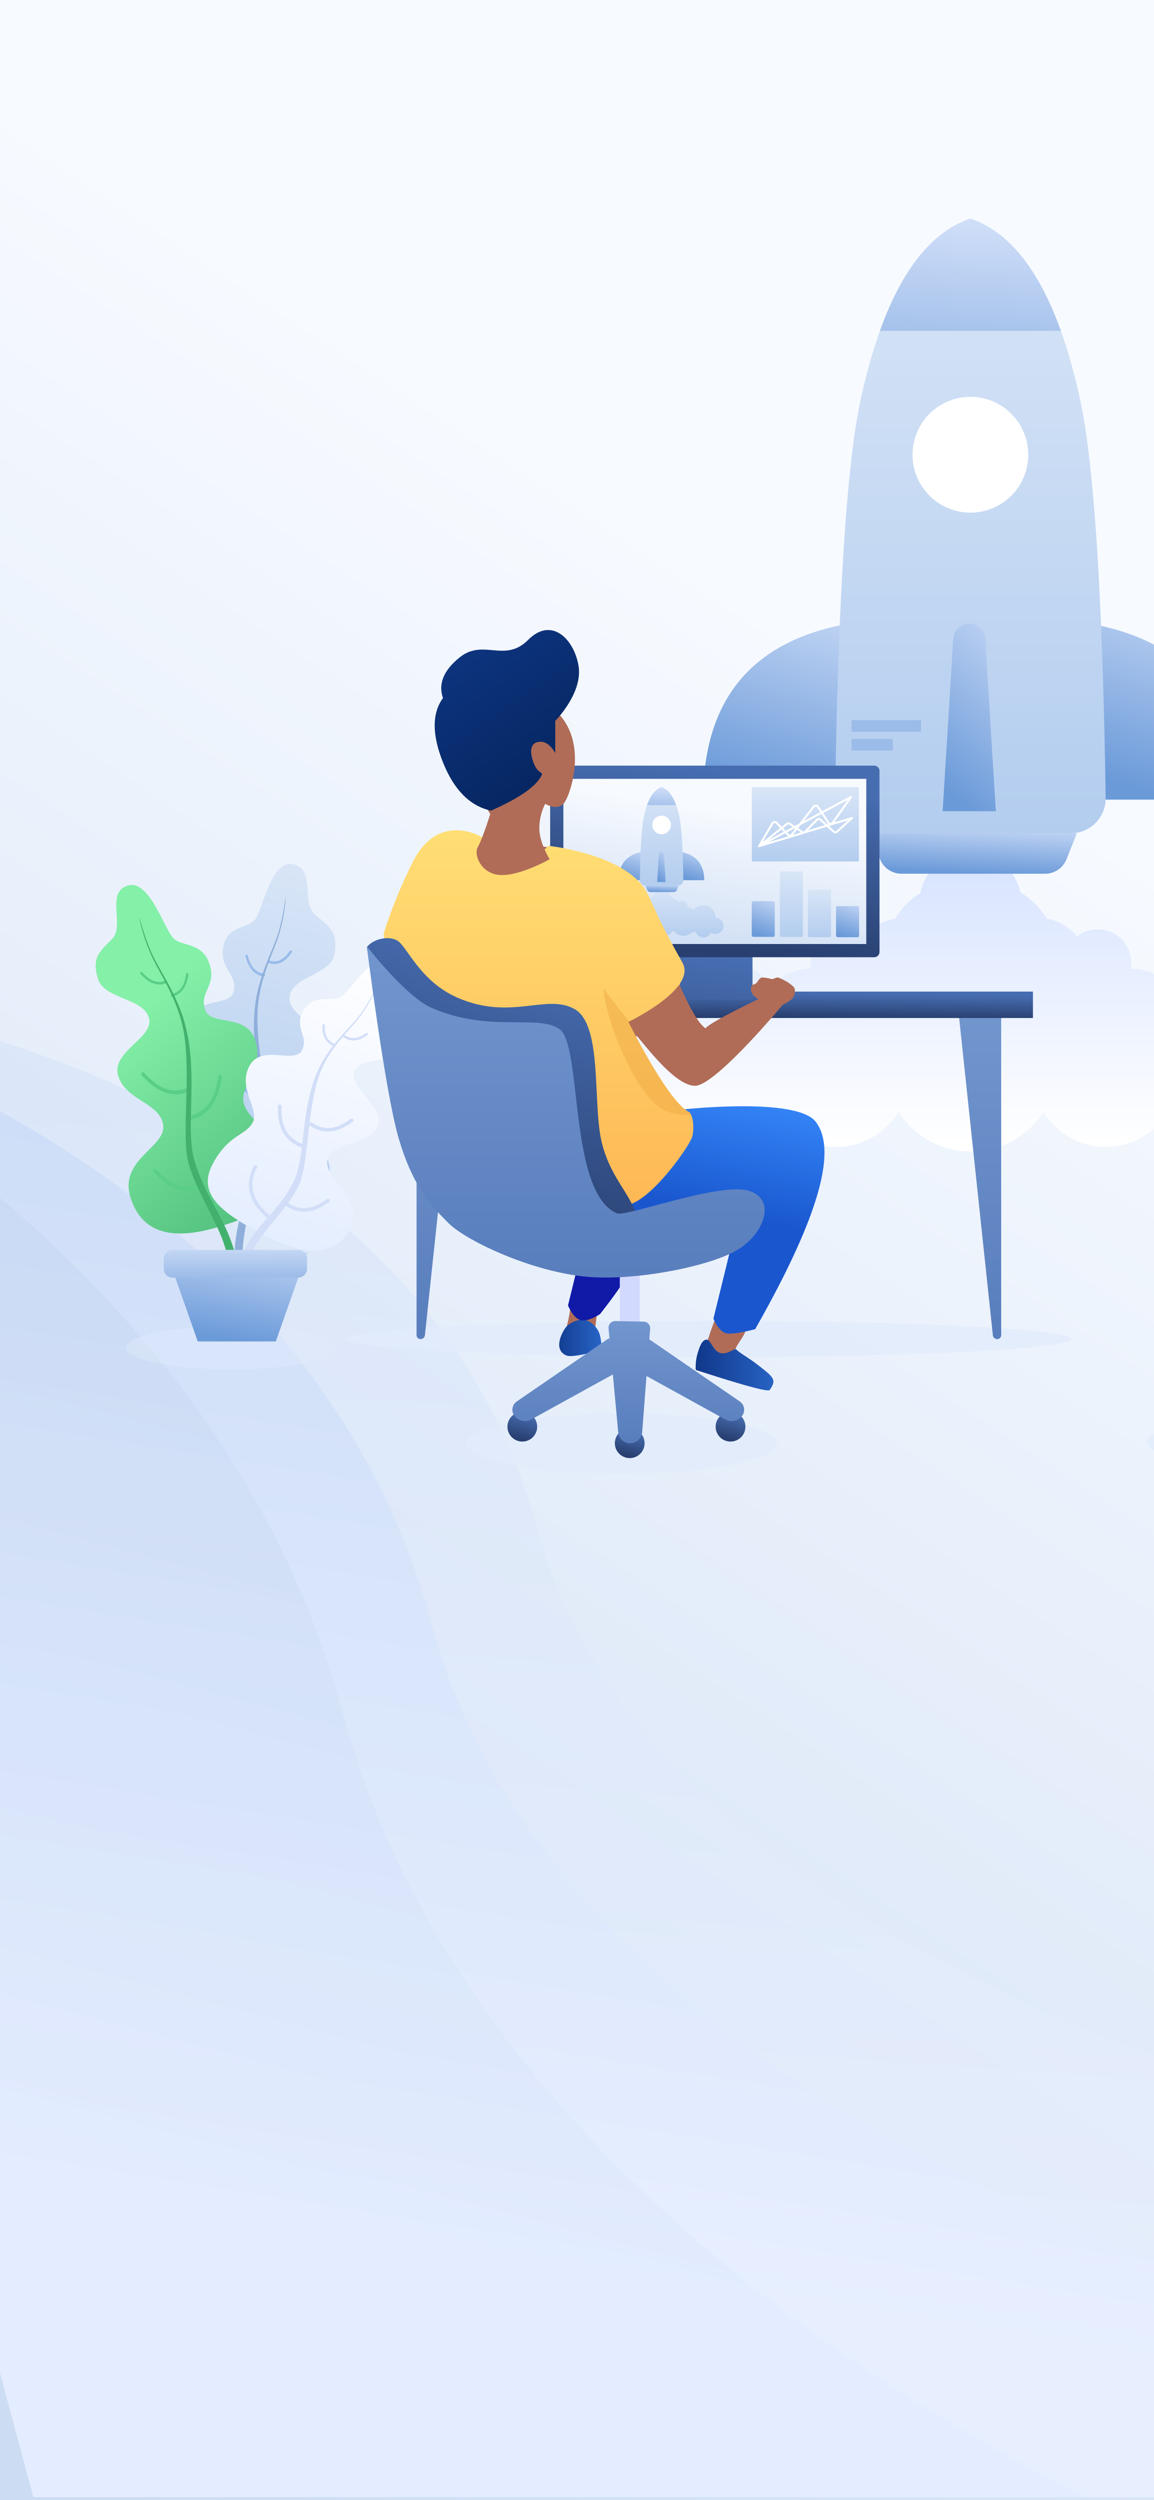 <svg xmlns="http://www.w3.org/2000/svg" xmlns:xlink="http://www.w3.org/1999/xlink" width="375" height="812" viewBox="0 0 375 812"><rect x="0" y="0" width="375" height="812" fill="#333333" stroke="none"/><defs><style>.a{fill:url(#a);}.b{fill:url(#e);}.c{clip-path:url(#g);}.d{clip-path:url(#i);}.ag,.e{opacity:0.5;}.e{fill:url(#j);}.f{fill:url(#k);}.g{opacity:0.236;fill:url(#l);}.h,.i{fill:#e2ebfc;}.h{opacity:0.806;}.i{opacity:0.426;}.j{fill:url(#m);}.k{fill:#98bbe9;}.l{fill:#8fafda;}.m{fill:url(#n);}.n{fill:#5ace87;}.o{fill:#42b16d;}.p{fill:url(#o);}.q{fill:#d2def8;}.r{fill:url(#p);}.s{fill:url(#q);}.t{fill:url(#r);}.u{fill:#9bbbe8;}.v{fill:url(#v);}.w{fill:#fff;}.x{fill:url(#z);}.y{fill:url(#ab);}.z{fill:url(#ac);}.aa{fill:none;stroke:#fff;stroke-linecap:round;stroke-linejoin:round;stroke-miterlimit:10;stroke-width:0.661px;}.ab{fill:#b06c57;}.ac{fill:url(#as);}.ad{fill:#111aa7;}.ae{fill:url(#au);}.af{clip-path:url(#aw);}.ag{fill:#efab45;}.ah{fill:url(#ax);}.ai{fill:#d2d9ff;}</style><linearGradient id="a" x1="0.5" y1="0.197" x2="-0.338" y2="2.945" gradientUnits="objectBoundingBox"><stop offset="0" stop-color="#f7faff"/><stop offset="1" stop-color="#6b9ad9"/></linearGradient><linearGradient id="c" x1="0.458" y1="0.152" x2="0.759" y2="0.707" gradientUnits="objectBoundingBox"><stop offset="0" stop-color="#f59ba9"/><stop offset="1" stop-color="#f25267"/></linearGradient><linearGradient id="e" x1="0.5" y1="-0.109" x2="0.5" y2="1" gradientUnits="objectBoundingBox"><stop offset="0" stop-color="#ffe579"/><stop offset="1" stop-color="#feb755"/></linearGradient><clipPath id="g"><rect class="a" width="375" height="812" transform="translate(0.974 0)"/></clipPath><clipPath id="i"><rect class="a" width="375" height="812"/></clipPath><linearGradient id="j" x1="0.5" y1="0.197" x2="-0.338" y2="2.945" gradientUnits="objectBoundingBox"><stop offset="0" stop-color="#ecf2ff"/><stop offset="1" stop-color="#6b9ad9"/></linearGradient><linearGradient id="k" x1="0.5" y1="0.197" x2="-0.338" y2="2.945" gradientUnits="objectBoundingBox"><stop offset="0" stop-color="#e7efff"/><stop offset="1" stop-color="#6b9ad9"/></linearGradient><linearGradient id="l" x1="0.5" y1="0.197" x2="-0.338" y2="2.945" gradientUnits="objectBoundingBox"><stop offset="0" stop-color="#d9e6ff"/><stop offset="1" stop-color="#1c467e"/></linearGradient><linearGradient id="m" x1="0.5" y1="-1.043" x2="0.5" y2="1" gradientUnits="objectBoundingBox"><stop offset="0" stop-color="#fff"/><stop offset="1" stop-color="#b3cdef"/></linearGradient><linearGradient id="n" x1="0.5" y1="0.321" x2="0.673" y2="1.16" gradientUnits="objectBoundingBox"><stop offset="0" stop-color="#84f0a8"/><stop offset="1" stop-color="#48b676"/></linearGradient><linearGradient id="o" x1="0.393" x2="0.5" y2="1" gradientUnits="objectBoundingBox"><stop offset="0" stop-color="#fff"/><stop offset="1" stop-color="#e5eeff"/></linearGradient><linearGradient id="p" x1="1.574" y1="-0.397" x2="1.188" y2="1.159" gradientUnits="objectBoundingBox"><stop offset="0" stop-color="#e5edff"/><stop offset="1" stop-color="#6b9ad9"/></linearGradient><linearGradient id="q" x1="1.494" y1="-0.866" x2="1.574" y2="2.197" xlink:href="#p"/><linearGradient id="r" x1="0.476" y1="0.959" x2="0.476" y2="0.068" gradientUnits="objectBoundingBox"><stop offset="0" stop-color="#fff"/><stop offset="1" stop-color="#d9e5ff"/></linearGradient><linearGradient id="v" x1="1.574" y1="-0.397" x2="1.283" y2="2.553" xlink:href="#p"/><linearGradient id="z" x1="0.5" y1="-1.423" x2="0.5" y2="1.702" gradientUnits="objectBoundingBox"><stop offset="0" stop-color="#95b7e5"/><stop offset="1" stop-color="#476db1"/></linearGradient><linearGradient id="ab" x1="0.833" y1="0.113" x2="0.599" y2="0.973" gradientUnits="objectBoundingBox"><stop offset="0" stop-color="#476db1"/><stop offset="1" stop-color="#283f6f"/></linearGradient><linearGradient id="ac" x1="0.833" y1="0.113" x2="-0.161" y2="4.488" xlink:href="#ab"/><linearGradient id="as" x1="1" y1="0.5" x2="0" y2="0.5" gradientUnits="objectBoundingBox"><stop offset="0" stop-color="#2865c6"/><stop offset="1" stop-color="#10378a"/></linearGradient><linearGradient id="au" x1="0.607" x2="0.521" y2="0.5" gradientUnits="objectBoundingBox"><stop offset="0" stop-color="#3485f7"/><stop offset="1" stop-color="#1a57cf"/></linearGradient><clipPath id="aw"><path class="b" d="M40.783,11.019c8.852,0,12.64-5.273,12.64-5.273S79.678,8.386,85.911,21.62c3.652,7.755,4.444,10.014,11.2,22.114,4.773,8.55-17.575,19.2-17.575,19.2S92.557,89.205,99.313,92.233c1.528,1.451,1.528,6.07.972,7.964-1.041,3.548-16.168,24.936-23.793,22.154s-33.062-13.069-33.062-13.069L4.829,73.306,0,34.3A157.082,157.082,0,0,1,9.477,11.019c8.345-16.672,22.4-8.12,22.4-8.12S31.93,11.019,40.783,11.019Z" transform="translate(0.043 0.432)"/></clipPath><linearGradient id="ax" x1="0.851" y1="1.093" x2="0.049" y2="-0.472" gradientUnits="objectBoundingBox"><stop offset="0" stop-color="#032258"/><stop offset="1" stop-color="#133e94"/></linearGradient></defs><g transform="translate(-0.974 0)"><rect class="a" width="375" height="812" transform="translate(0.974 0)"/><g class="c"><g transform="translate(0.974 -1)"><rect class="a" width="375" height="812"/><g class="d"><g transform="matrix(-0.966, 0.259, -0.259, -0.966, 569.314, 777.67)"><path class="e" d="M5.258,69.449s303.4,124.222,303.4,302.989S548.254,625.1,548.254,625.1V0H0Z" transform="translate(0)"/><path class="f" d="M0,51.2s239.176,121.95,239.176,300.717S437.579,625.1,437.579,625.1V0H0Z" transform="translate(110.675 0)"/><path class="g" d="M0,14.174s178.189,137.8,178.189,316.569S341.278,625.1,341.278,625.1V0H0Z" transform="translate(206.975 0)"/></g><g transform="translate(14 72)"><g transform="translate(26.406 358.009)"><ellipse class="h" cx="117.602" cy="5.882" rx="117.602" ry="5.882" transform="translate(72.402 0)"/><ellipse class="h" cx="82.698" cy="11.145" rx="82.698" ry="11.145" transform="translate(332.308 28.299)"/><ellipse class="i" cx="34.368" cy="7.068" rx="34.368" ry="7.068" transform="translate(0.594 1.61)"/><ellipse class="h" cx="50.478" cy="9.786" rx="50.478" ry="9.786" transform="translate(111.065 30.058)"/></g><g transform="translate(0 203.963)"><g transform="translate(119.741 16.551) rotate(16)"><path class="j" d="M-39.828.034c-7.655.765-5.017,18.074-7.118,21.274-2.1,3.177-8.008,4.141-7.182,11.066s6.523,6.693,7.2,12.446-12.135,5-11.041,14.082,10.973,11.834,11.622,17.3-4.243,7.616-2.795,19.723,11.419,14.587,26.31,15.645S1.3,108.547-.149,95.493s-17.258-12.678-19.21-19.841c-1.952-7.138,8.061-11.023,7.121-19.4s-16-7.991-16.77-14.681,11.021-10.34,10.238-17.29S-22.548,16.3-28.2,13.905C-33.843,11.558-32.173-.731-39.828.034Z" transform="translate(-0.249 0.158)"/><path class="k" d="M-.618,15.838A.47.47,0,0,0,0,15.379a.8.8,0,0,0-.522-.805C-8.068,12.309-12.17,7.721-13,.665A.736.736,0,0,0-13.638,0a.507.507,0,0,0-.49.621C-13.226,8.31-8.666,13.408-.618,15.838Z" transform="translate(-23.855 89.66)"/><path class="k" d="M-.425,10.7a.505.505,0,0,0,.4-.688.763.763,0,0,0-.732-.6c-5.067.41-9.387-2.573-13.069-9.032a.658.658,0,0,0-.82-.335A.578.578,0,0,0-14.8.876C-10.846,7.8-6.018,11.142-.425,10.7Z" transform="translate(-28.395 65.825)"/><path class="k" d="M-.291,5.27a.365.365,0,0,0,.275-.482.477.477,0,0,0-.5-.371c-2.571.37-4.749-1-6.608-4.177a.427.427,0,0,0-.557-.2.406.406,0,0,0-.108.569C-5.743,4.1-3.22,5.687-.291,5.27Z" transform="translate(-38.821 32.598)"/><path class="k" d="M-6.352,5.994a.428.428,0,0,1-.384-.452.4.4,0,0,1,.405-.414C-3.7,5.256-1.864,3.677-.767.287a.382.382,0,0,1,.5-.259A.457.457,0,0,1-.023.59C-1.227,4.316-3.355,6.143-6.352,5.994Z" transform="translate(-32.483 27.255)"/><path class="k" d="M-11.159,10.048a.662.662,0,0,1-.557-.693.564.564,0,0,1,.594-.583c4.71.451,8.018-2.28,10-8.367A.536.536,0,0,1-.38.049.709.709,0,0,1-.035.9C-2.181,7.483-5.915,10.561-11.159,10.048Z" transform="translate(-19.798 57.818)"/><path class="k" d="M-11.159,9.586a.7.7,0,0,1-.557-.721.535.535,0,0,1,.594-.557c4.71.671,8.018-1.913,10-7.925A.515.515,0,0,1-.38.06.741.741,0,0,1-.035.931C-2.181,7.432-5.915,10.344-11.159,9.586Z" transform="translate(-10.883 88.919)"/><path class="l" d="M-2.1,118.691a1.068,1.068,0,0,0,.864.942c.422.042,1.292-.255,1.237-.735a67.929,67.929,0,0,1-2.319-12.214c-.9-7.752,1.68-20.462-.111-29.105-1.791-8.623-11.552-24.942-15.056-37.743-2.851-10.357-.9-19.852-.59-26.132A55.929,55.929,0,0,0-19.283,0c-.165.014,1.216,7.62.783,13.73-.433,6.089-2.084,14.135-.662,23C-16.515,53.263-5.53,67.84-4.269,78.813s-1.2,17.629-.57,27.242Q-4.212,115.656-2.1,118.691Z" transform="translate(-20.052 10.975)"/></g><g transform="translate(0.009 21.064) rotate(-17)"><path class="m" d="M28.768,0c7.655,0,7.052,18.093,9.507,21.252s8.432,3.778,8.432,11.115-5.7,7.338-5.7,13.379S53.7,50.673,53.7,60.4s-9.558,12.588-9.558,18.36,5.166,8.2,5.166,21.081-9.757,14.783-24.648,14.783S0,109.91,0,97.03,15.9,84.94,17.039,77.721,7.724,66.57,7.724,58.211s15.062-8.36,15.062-15.19-12.138-9.93-12.138-16.9,2.853-8.214,8.183-11.038S21.113,0,28.768,0Z"/><path class="n" d="M.686,15.795a.573.573,0,0,1-.673-.512.68.68,0,0,1,.432-.8C7.777,12.591,11.365,8.022,11.365.671a.574.574,0,1,1,1.131,0C12.5,8.7,8.508,13.774.686,15.795Z" transform="translate(24.655 92.491)"/><path class="n" d="M.479,11.191A.556.556,0,0,1,.01,10.5.7.7,0,0,1,.7,9.887c5.177.359,9.283-2.753,12.419-9.474a.626.626,0,0,1,.8-.367.626.626,0,0,1,.233.848C10.783,8.11,6.193,11.588.479,11.191Z" transform="translate(25.649 67.527)"/><path class="n" d="M.328,5.916a.38.38,0,0,1-.322-.47.472.472,0,0,1,.467-.412C3.1,5.227,5.172,3.672,6.756.278A.425.425,0,0,1,7.3.032a.424.424,0,0,1,.161.574C5.721,4.335,3.321,6.136.328,5.916Z" transform="translate(31.707 32.812)"/><path class="n" d="M7.181,5.916C4.188,6.136,1.788,4.335.049.606A.424.424,0,0,1,.21.032.425.425,0,0,1,.753.278C2.337,3.672,4.409,5.227,7.036,5.035a.472.472,0,0,1,.467.412A.38.38,0,0,1,7.181,5.916Z" transform="translate(24.277 28.069)"/><path class="n" d="M12.634,10.4C7.393,10.751,3.173,7.537.073.892A.624.624,0,0,1,.3.045a.625.625,0,0,1,.8.368c2.869,6.151,6.608,9,11.315,8.681a.7.7,0,0,1,.685.613A.552.552,0,0,1,12.634,10.4Z" transform="translate(15.06 59.426)"/><path class="n" d="M12.634,10.4C7.393,10.751,3.173,7.537.073.892A.624.624,0,0,1,.3.045a.625.625,0,0,1,.8.368c2.869,6.151,6.608,9,11.315,8.681a.7.7,0,0,1,.685.613A.552.552,0,0,1,12.634,10.4Z" transform="translate(9.656 90.651)"/><path class="o" d="M4.537,122.038a.833.833,0,0,1-.764.888c-.422,0-1.337-.4-1.337-.888a68.89,68.89,0,0,0,.923-12.412C3.367,101.69-.7,88.475.105,79.709s8.692-25.433,10.7-38.7c1.638-10.791-1.4-20.483-2.435-26.907A58.9,58.9,0,0,1,7.994,0c.165,0-.329,7.882.8,14.106s3.708,14.437,3.322,23.654C11.4,54.917,2.092,69.828,2.092,81.041s3.247,18.23,3.735,28.142S4.537,122.038,4.537,122.038Z" transform="translate(21.277 11.067)"/></g><g transform="matrix(0.883, 0.469, -0.469, 0.883, 138.611, 50.964)"><path class="p" d="M-28.768,0c-7.655,0-7.052,15.437-9.507,18.133s-8.432,3.223-8.432,9.484,5.7,6.261,5.7,11.415S-53.7,43.236-53.7,51.537s9.558,10.74,9.558,15.665-5.166,7-5.166,17.987S-39.551,97.8-24.66,97.8,0,93.778,0,82.788-15.9,72.472-17.039,66.313-7.724,56.8-7.724,49.667s-15.062-7.133-15.062-12.961,12.138-8.472,12.138-14.417-2.853-7.008-8.183-9.418S-21.113,0-28.768,0Z"/><path class="q" d="M-.686,13.477a.566.566,0,0,0,.673-.437.572.572,0,0,0-.432-.681C-7.777,10.743-11.365,6.845-11.365.572A.569.569,0,0,0-11.93,0,.569.569,0,0,0-12.5.572C-12.5,7.42-8.508,11.752-.686,13.477Z" transform="translate(-24.655 78.916)"/><path class="q" d="M-.5,9.1A.569.569,0,0,0,0,8.464a.573.573,0,0,0-.636-.5C-5.7,8.572-9.525,6.066-12.2.331a.571.571,0,0,0-.758-.278.57.57,0,0,0-.274.759C-10.36,6.969-6.086,9.77-.5,9.1Z" transform="translate(-26.117 57.839)"/><path class="q" d="M-.342,4.82A.389.389,0,0,0,0,4.389a.386.386,0,0,0-.432-.336C-3,4.37-4.933,3.119-6.284.222A.388.388,0,0,0-6.8.037a.387.387,0,0,0-.189.514C-5.5,3.732-3.269,5.181-.342,4.82Z" transform="translate(-31.95 28.109)"/><path class="q" d="M-6.683,4.82C-3.756,5.181-1.52,3.732-.036.551A.387.387,0,0,0-.225.037.388.388,0,0,0-.741.222c-1.351,2.9-3.281,4.147-5.85,3.83a.386.386,0,0,0-.432.336A.389.389,0,0,0-6.683,4.82Z" transform="translate(-24.519 24.062)"/><path class="q" d="M-11.751,8.464C-6.628,9.069-2.7,6.479-.054.809A.568.568,0,0,0-.325.053a.569.569,0,0,0-.754.279c-2.448,5.248-5.929,7.542-10.53,7a.573.573,0,0,0-.633.5A.564.564,0,0,0-11.751,8.464Z" transform="translate(-15.491 50.906)"/><path class="q" d="M-11.751,8.464C-6.628,9.069-2.7,6.479-.054.809A.568.568,0,0,0-.325.053a.569.569,0,0,0-.754.279c-2.448,5.248-5.929,7.542-10.53,7a.573.573,0,0,0-.633.5A.564.564,0,0,0-11.751,8.464Z" transform="translate(-10.088 77.548)"/><path class="q" d="M-4.537,104.126a.761.761,0,0,0,.764.758c.422,0,1.337-.339,1.337-.758a50.412,50.412,0,0,1-.923-10.59C-3.367,86.764.7,75.489-.105,68.009s-8.692-21.7-10.7-33.016c-1.638-9.207,1.4-17.476,2.435-22.957A42.941,42.941,0,0,0-7.994,0c-.165,0,.329,6.725-.8,12.036s-3.708,12.318-3.322,20.182C-11.4,46.857-2.092,59.579-2.092,69.146S-5.34,84.7-5.827,93.157-4.537,104.126-4.537,104.126Z" transform="translate(-21.277 9.443)"/></g><g transform="translate(39.201 130.966)"><path class="r" d="M0,0H45.668L35.519,28.835H10.148Z" transform="translate(0.913 0.901)"/><path class="s" d="M2.9,0H43.681a2.9,2.9,0,0,1,2.9,2.9V6.113a2.9,2.9,0,0,1-2.9,2.9H2.9A2.9,2.9,0,0,1,0,6.113V2.9A2.9,2.9,0,0,1,2.9,0Z"/></g></g><g transform="translate(176.135)"><path class="t" d="M149.952,21.689a16.532,16.532,0,0,1,9.875,5.823,10.9,10.9,0,0,1,17.635,8.576,10.97,10.97,0,0,1-.162,1.88h.162a16.508,16.508,0,0,1,12.624,5.85,24.441,24.441,0,0,1,44.148,14.449q0,.377-.011.752h.011a16.54,16.54,0,1,1-9.252,30.254,16.55,16.55,0,0,1-31.3-2.8,13.855,13.855,0,0,1-8.716,3.366A23.693,23.693,0,0,1,148.957,84.5a28.02,28.02,0,0,1-47.137,0A23.693,23.693,0,0,1,65.809,89.84a13.855,13.855,0,0,1-8.716-3.366,16.55,16.55,0,0,1-31.3,2.8,16.542,16.542,0,1,1-9.252-30.254h.011q-.011-.375-.011-.752A24.441,24.441,0,0,1,60.692,43.818a16.508,16.508,0,0,1,12.624-5.85h.162A10.911,10.911,0,0,1,84.219,25.187a10.858,10.858,0,0,1,6.732,2.325,16.532,16.532,0,0,1,9.875-5.823,24.562,24.562,0,0,1,8.124-8.257,16.547,16.547,0,0,1,32.451-.259,24.56,24.56,0,0,1,8.551,8.517Z" transform="translate(0 205.628)"/><g transform="translate(38.35)"><path class="r" d="M11.279,18.8Q22.559,4.605,45.117,0V56.764H0Q0,32.987,11.279,18.8Z" transform="translate(0 131.948)"/><path class="r" d="M33.838,18.8Q45.117,32.987,45.117,56.764H0V0Q22.559,4.605,33.838,18.8Z" transform="translate(127.833 131.948)"/><path class="j" d="M79.491,58.216q6.954,31.476,8.418,129.958A11.274,11.274,0,0,1,76.8,199.612H11.277A11.274,11.274,0,0,1,0,188.342q0-.084,0-.167Q1.465,89.692,8.419,58.216,19.445,8.313,43.955,0,68.465,8.313,79.491,58.216Z" transform="translate(42.896)"/><path class="u" d="M0,9.869V6.113H13.41V9.869ZM0,3.758V0H22.554V3.758Z" transform="translate(48.239 162.9)"/><path class="v" d="M0,36.464Q10.829,6.3,29.4,0q18.568,6.3,29.4,36.464H0Z" transform="translate(57.454)"/><path class="v" d="M22.935,45.862A22.931,22.931,0,1,1,45.869,22.931,22.933,22.933,0,0,1,22.935,45.862Z" transform="translate(63.916 53.757)"/><path class="w" d="M18.8,37.6A18.8,18.8,0,1,0,0,18.8,18.8,18.8,0,0,0,18.8,37.6Z" transform="translate(68.051 57.89)"/><path class="r" d="M0,0H67.3L63.965,8.411a7.518,7.518,0,0,1-6.989,4.746H10.324A7.518,7.518,0,0,1,3.335,8.411Z" transform="translate(54.141 199.614)"/><path class="r" d="M8.648,0a5.2,5.2,0,0,1,5.189,4.876L17.3,60.9H0L3.459,4.876A5.2,5.2,0,0,1,8.648,0Z" transform="translate(77.828 131.572)"/></g></g><g transform="translate(110.084 177.663)"><g transform="translate(0.005)"><g transform="translate(0 73.058)"><path class="x" d="M0,103.854V0H13.754L2.715,103.861a1.433,1.433,0,0,1-1.426,1.281A1.289,1.289,0,0,1,0,103.854Z" transform="translate(11.277 8.051)"/><path class="x" d="M11.039,103.861,0,0H13.754V103.854a1.288,1.288,0,0,1-1.289,1.288A1.433,1.433,0,0,1,11.039,103.861Z" transform="translate(187.502 8.051)"/><path class="y" d="M0,0H211.04V8.583H0Z" transform="translate(0.532 0.326)"/></g><g transform="translate(54.688)"><path class="z" d="M0,0H23.64V14.162H0Z" transform="translate(42.122 61.797)"/><path class="y" d="M1.718,0H105.306a1.718,1.718,0,0,1,1.718,1.718V60.509a1.718,1.718,0,0,1-1.718,1.718H1.718A1.718,1.718,0,0,1,0,60.509V1.718A1.718,1.718,0,0,1,1.718,0Z"/><g transform="translate(4.296 3.757)"><path class="a" d="M0,0H98.428V53.644H0Z" transform="translate(0.002 0.534)"/><path class="r" d="M.537,0H6.949a.537.537,0,0,1,.537.537V11.072a.537.537,0,0,1-.537.537H.537A.537.537,0,0,1,0,11.072V.537A.537.537,0,0,1,.537,0Z" transform="translate(61.218 40.256)"/><path class="j" d="M.537,0H6.949a.537.537,0,0,1,.537.537v14.4a.537.537,0,0,1-.537.537H.537A.537.537,0,0,1,0,14.941V.537A.537.537,0,0,1,.537,0Z" transform="translate(79.476 36.499)"/><path class="r" d="M.537,0H6.949a.537.537,0,0,1,.537.537V9.574a.537.537,0,0,1-.537.537H.537A.537.537,0,0,1,0,9.574V.537A.537.537,0,0,1,.537,0Z" transform="translate(88.605 41.866)"/><path class="j" d="M.537,0H6.949a.537.537,0,0,1,.537.537V20.746a.537.537,0,0,1-.537.537H.537A.537.537,0,0,1,0,20.746V.537A.537.537,0,0,1,.537,0Z" transform="translate(70.347 30.594)"/><g transform="translate(61.218 3.22)"><path class="j" d="M.43,0H34.368a.429.429,0,0,1,.43.429V23.724a.429.429,0,0,1-.43.429H.43A.429.429,0,0,1,0,23.724V.429A.429.429,0,0,1,.43,0Z" transform="translate(0.016)"/><path class="aa" d="M0,16,4.331,8.588a.859.859,0,0,1,1.364-.16l3.687,3.863a.859.859,0,0,0,1.3-.065l7.056-9.051a.859.859,0,0,1,1.4.057L22.5,8.36a.859.859,0,0,0,1.418.027L29.9,0Z" transform="translate(2.382 3.17)"/><path class="aa" d="M0,9.135l9.009-7.2a.86.86,0,0,1,1.016-.042l3.9,2.623A.859.859,0,0,0,15.02,4.4L18.763.588A.859.859,0,0,1,19.951.551l4.266,3.842a.859.859,0,0,0,1.153,0L30.208,0Z" transform="translate(2.382 10.039)"/></g><g transform="translate(11.814 3.22)"><path class="j" d="M24.082,3.475a2.656,2.656,0,0,1,1.586.933,1.75,1.75,0,0,1,2.806,1.675H28.5a2.654,2.654,0,0,1,2.027.937,3.927,3.927,0,0,1,7.09,2.315q0,.06,0,.12h0A2.65,2.65,0,1,1,36.132,14.3a2.66,2.66,0,0,1-5.026-.448,2.228,2.228,0,0,1-1.4.539,3.811,3.811,0,0,1-5.783-.856,4.506,4.506,0,0,1-7.57,0,3.811,3.811,0,0,1-5.783.856,2.228,2.228,0,0,1-1.4-.539,2.66,2.66,0,0,1-5.026.448A2.653,2.653,0,1,1,2.657,9.456h0q0-.06,0-.12A3.927,3.927,0,0,1,9.747,7.02a2.654,2.654,0,0,1,2.027-.937H11.8a1.752,1.752,0,0,1,2.806-1.675,2.656,2.656,0,0,1,1.586-.933,3.94,3.94,0,0,1,1.3-1.323,2.659,2.659,0,0,1,5.212-.042,3.94,3.94,0,0,1,1.373,1.364Z" transform="translate(0 32.944)"/><g transform="translate(6.159)"><path class="r" d="M1.811,3.011A8.929,8.929,0,0,1,7.246,0V9.094H0A9.485,9.485,0,0,1,1.811,3.011Z" transform="translate(0 21.14)"/><path class="r" d="M5.434,3.011A9.485,9.485,0,0,1,7.246,9.094H0V0A8.929,8.929,0,0,1,5.434,3.011Z" transform="translate(20.53 21.14)"/><path class="j" d="M12.766,9.327q1.117,5.043,1.352,20.823h0a1.8,1.8,0,0,1-1.777,1.83H1.8a1.8,1.8,0,0,1-1.8-1.8q0-.013,0-.027Q.235,14.37,1.352,9.327,3.123,1.332,7.059,0,11,1.332,12.766,9.327Z" transform="translate(6.889)"/><path class="v" d="M0,5.842Q1.739,1.009,4.721,0,7.7,1.009,9.442,5.842H0Z" transform="translate(9.227)"/><path class="v" d="M3.683,7.348A3.674,3.674,0,1,1,7.367,3.674,3.679,3.679,0,0,1,3.683,7.348Z" transform="translate(10.265 8.612)"/><path class="w" d="M3.022,6.025A3.013,3.013,0,1,0,0,3.013,3.017,3.017,0,0,0,3.022,6.025Z" transform="translate(10.927 9.274)"/><path class="r" d="M0,0H10.808l-.536,1.35a1.2,1.2,0,0,1-1.118.758h-7.5A1.2,1.2,0,0,1,.536,1.35Z" transform="translate(8.695 31.98)"/><path class="r" d="M1.389,0a.835.835,0,0,1,.833.783l.555,8.974H0L.555.783A.835.835,0,0,1,1.389,0Z" transform="translate(12.499 21.079)"/></g></g></g></g></g></g><g transform="translate(104.714 133.113)"><g transform="translate(42.96 144.921)"><path class="ab" d="M3.3.587c.656-.441,10.951-2.016,9.852,2.959s-5.27,7.184-3.72,9.9q1.549,2.719-.666,3.191L2.662,13.449,0,9.081Q2.648,1.028,3.3.587Z" transform="translate(68.031 77.884)"/><path class="ac" d="M3.423.005C4.9-.155,5.5,3.528,7.862,4.3s4.769-1.621,5.28-1.135c1.493,1.419,3.924,2.663,6.423,4.574,6.15,4.7,6.708,5.271,4.516,8.578Q23.687,17.525.023,9.84A15.65,15.65,0,0,1,.53,4.772C1.17,2.548,1.945.166,3.423.005Z" transform="translate(64.401 86.052)"/><path class="ab" d="M11.486,1.341q.431.662-.612,8.141L6.869,13.292,0,13.844q.353-.859,1.005-2.784A52.864,52.864,0,0,0,2.828,2.952C3.761-2.057,11.055.679,11.486,1.341Z" transform="translate(20.789 73.215)"/><path class="ac" d="M7.535,0c2.54,0,5,2.628,5.638,4.851a15.65,15.65,0,0,1,.507,5.068q-9.446,2.521-11.3,1.758c-4.975-2.049-.725-8.73,0-9.419A8.231,8.231,0,0,1,7.535,0Z" transform="translate(20.042 79.531)"/><path class="ad" d="M11.87,10.87S46.758-5.435,53.035,2.718,64.687,37.668,33.282,77.311c0,0-3.4,2.4-6.033,2.024s-4.394-4.808-4.394-4.808L31.532,39.12,7.022,35.8,0,20.479Z" transform="translate(0.041 0.43)"/><path class="ae" d="M17.475,1.4S54.367-2.748,60.643,5.4s3.17,27.169-19.687,67.35c0,0-6.539,1.78-9.176,1.4s-4.394-4.808-4.394-4.808l9.751-39.7L0,34.95,5.6,11.007Z" transform="translate(42.766 9.903)"/></g><g transform="translate(5.907 64.409)"><path class="ab" d="M29.635,4.686S44.561,11.509,47.8,8.1s2.853-5.045,2.853-5.045S77.31,6.763,83.608,20c5.049,10.609,13.956,38.123,19.964,42.126,1.617-2.124,17.18-9.475,17.18-9.475s-2.406-1.187-2.406-3.154,1-1.332,1.712-2.058,1.04-1.839,2.049-1.815a11.761,11.761,0,0,1,2.9.5c.505.145,1.652-.686,2.153-.5,2.773,1.015,5.374,2.974,5.374,3.68a3.819,3.819,0,0,1-.931,3.347,13.558,13.558,0,0,1-2.9,1.763s-21.92,26.373-28.537,26.373-16.381-13.449-19-16.263c-2.8,9.085-38.316,41.861-38.316,41.861L3.846,70.406,0,30.971,31.179,0Z" transform="translate(1.078 3.332)"/><path class="b" d="M40.783,11.019c8.852,0,12.64-5.273,12.64-5.273S79.678,8.386,85.911,21.62c3.652,7.755,4.444,10.014,11.2,22.114,4.773,8.55-17.575,19.2-17.575,19.2S92.557,89.205,99.313,92.233c1.528,1.451,1.528,6.07.972,7.964-1.041,3.548-16.168,24.936-23.793,22.154s-33.062-13.069-33.062-13.069L4.829,73.306,0,34.3A157.082,157.082,0,0,1,9.477,11.019c8.345-16.672,22.4-8.12,22.4-8.12S31.93,11.019,40.783,11.019Z" transform="translate(0.043 0.432)"/><g class="af"><path class="ag" d="M8.559,10.941S2.693,3.7.085,0C-1.06,3.246,9.569,37.883,22.261,40.251s7.2-1.926,7.2-1.926Z" transform="translate(71.575 52.711)"/></g></g><g transform="translate(22.017)"><path class="ab" d="M11.224,40.556S8.734,48.6,7.218,51.207,8.4,60.362,15,60.362s15.542-5.156,15.542-5.156-3.35-5.285-3.35-9.968a17.6,17.6,0,0,1,1.91-8.022s3.62,2.324,5.941,0S47.2,7.734,20.854,1.086C14.476-3.526,4.709,7.734,4.709,12.741v8.9S0,19.61,0,24.834,6.088,31.98,6.088,31.98Z" transform="translate(7.342 19.725)"/><path class="ah" d="M30.407,3.182c7.662-7.7,14.985-.071,16.361,8.534,1.4,8.782-7.574,17.8-7.574,17.8V39.94q-2.733-4.551-6.076-3.445c-2.375.786-2.033,4.126-.8,7.041s2.814,2.737,2.565,3.341q-2.263,5.477-16.577,11.78Q8.086,56.455,2.7,42.979T2.7,22.1Q.311,15.189,8.093,8.915C15.875,2.64,22.746,10.882,30.407,3.182Z" transform="translate(0.514 0.504)"/></g><g transform="translate(0 100.371)"><path class="ai" d="M0,0H6.444V26.3H0Z" transform="translate(82.698 98.761)"/><ellipse class="y" cx="4.833" cy="4.831" rx="4.833" ry="4.831" transform="translate(46.182 154.046)"/><ellipse class="y" cx="4.833" cy="4.831" rx="4.833" ry="4.831" transform="translate(113.843 154.046)"/><ellipse class="y" cx="4.833" cy="4.831" rx="4.833" ry="4.831" transform="translate(81.087 159.413)"/><path class="x" d="M31.619,6.345l-.372-4A2.147,2.147,0,0,1,33.43,0l9.231.191q.06,0,.12.006A2.147,2.147,0,0,1,44.758,2.5l-.265,3.436L73.883,26.1q.12.082.232.174a3.281,3.281,0,0,1,.443,4.621,4.327,4.327,0,0,1-5.425,1.034L43.577,17.845l-1.4,18.173a3.975,3.975,0,0,1-3.862,3.668A3.836,3.836,0,0,1,34.4,36.207L32.643,17.343,6.176,31.93A4.327,4.327,0,0,1,.751,30.9a3.281,3.281,0,0,1,.443-4.621q.112-.092.232-.174L31.4,5.538Z" transform="translate(47.793 124.574)"/><path class="y" d="M9.789.764C6.538-1.051,1.569.648,0,2.925c.505,3.22.825,4.611.838,4.685,5.1,27.512,24.885,54,40.281,70.582C54.283,92.369,63.436,100.81,63.436,100.81s8.884,1.383,16.354-1.894c3.246-1.424,8.337-1,8.192-5.467-.3-9.2-8.474-13.844-11.7-27.166-3.027-12.5.378-37.959-8.77-43.2s-20.6,3.856-38.064-3.722C17.1,14,13.04,2.578,9.789.764Z" transform="translate(0.536 0.197)"/><path class="x" d="M0,0S5.962,47.387,10.353,62.359C14.792,77.5,20.447,83.87,26.552,89.941s28.934,16.648,47.172,17.584c16.142.829,38.685-3.887,47.023-9.07s12.652-16.3,3.224-19.06S84.152,88.01,81.289,86.768c-15.93-6.908-11.074-54.832-18.753-59.914-7.3-4.831-22.865,1.372-41.612-6.9C12.682,16.32,0,0,0,0Z" transform="translate(0.468 2.82)"/></g></g></g></g></g></g></g></svg>